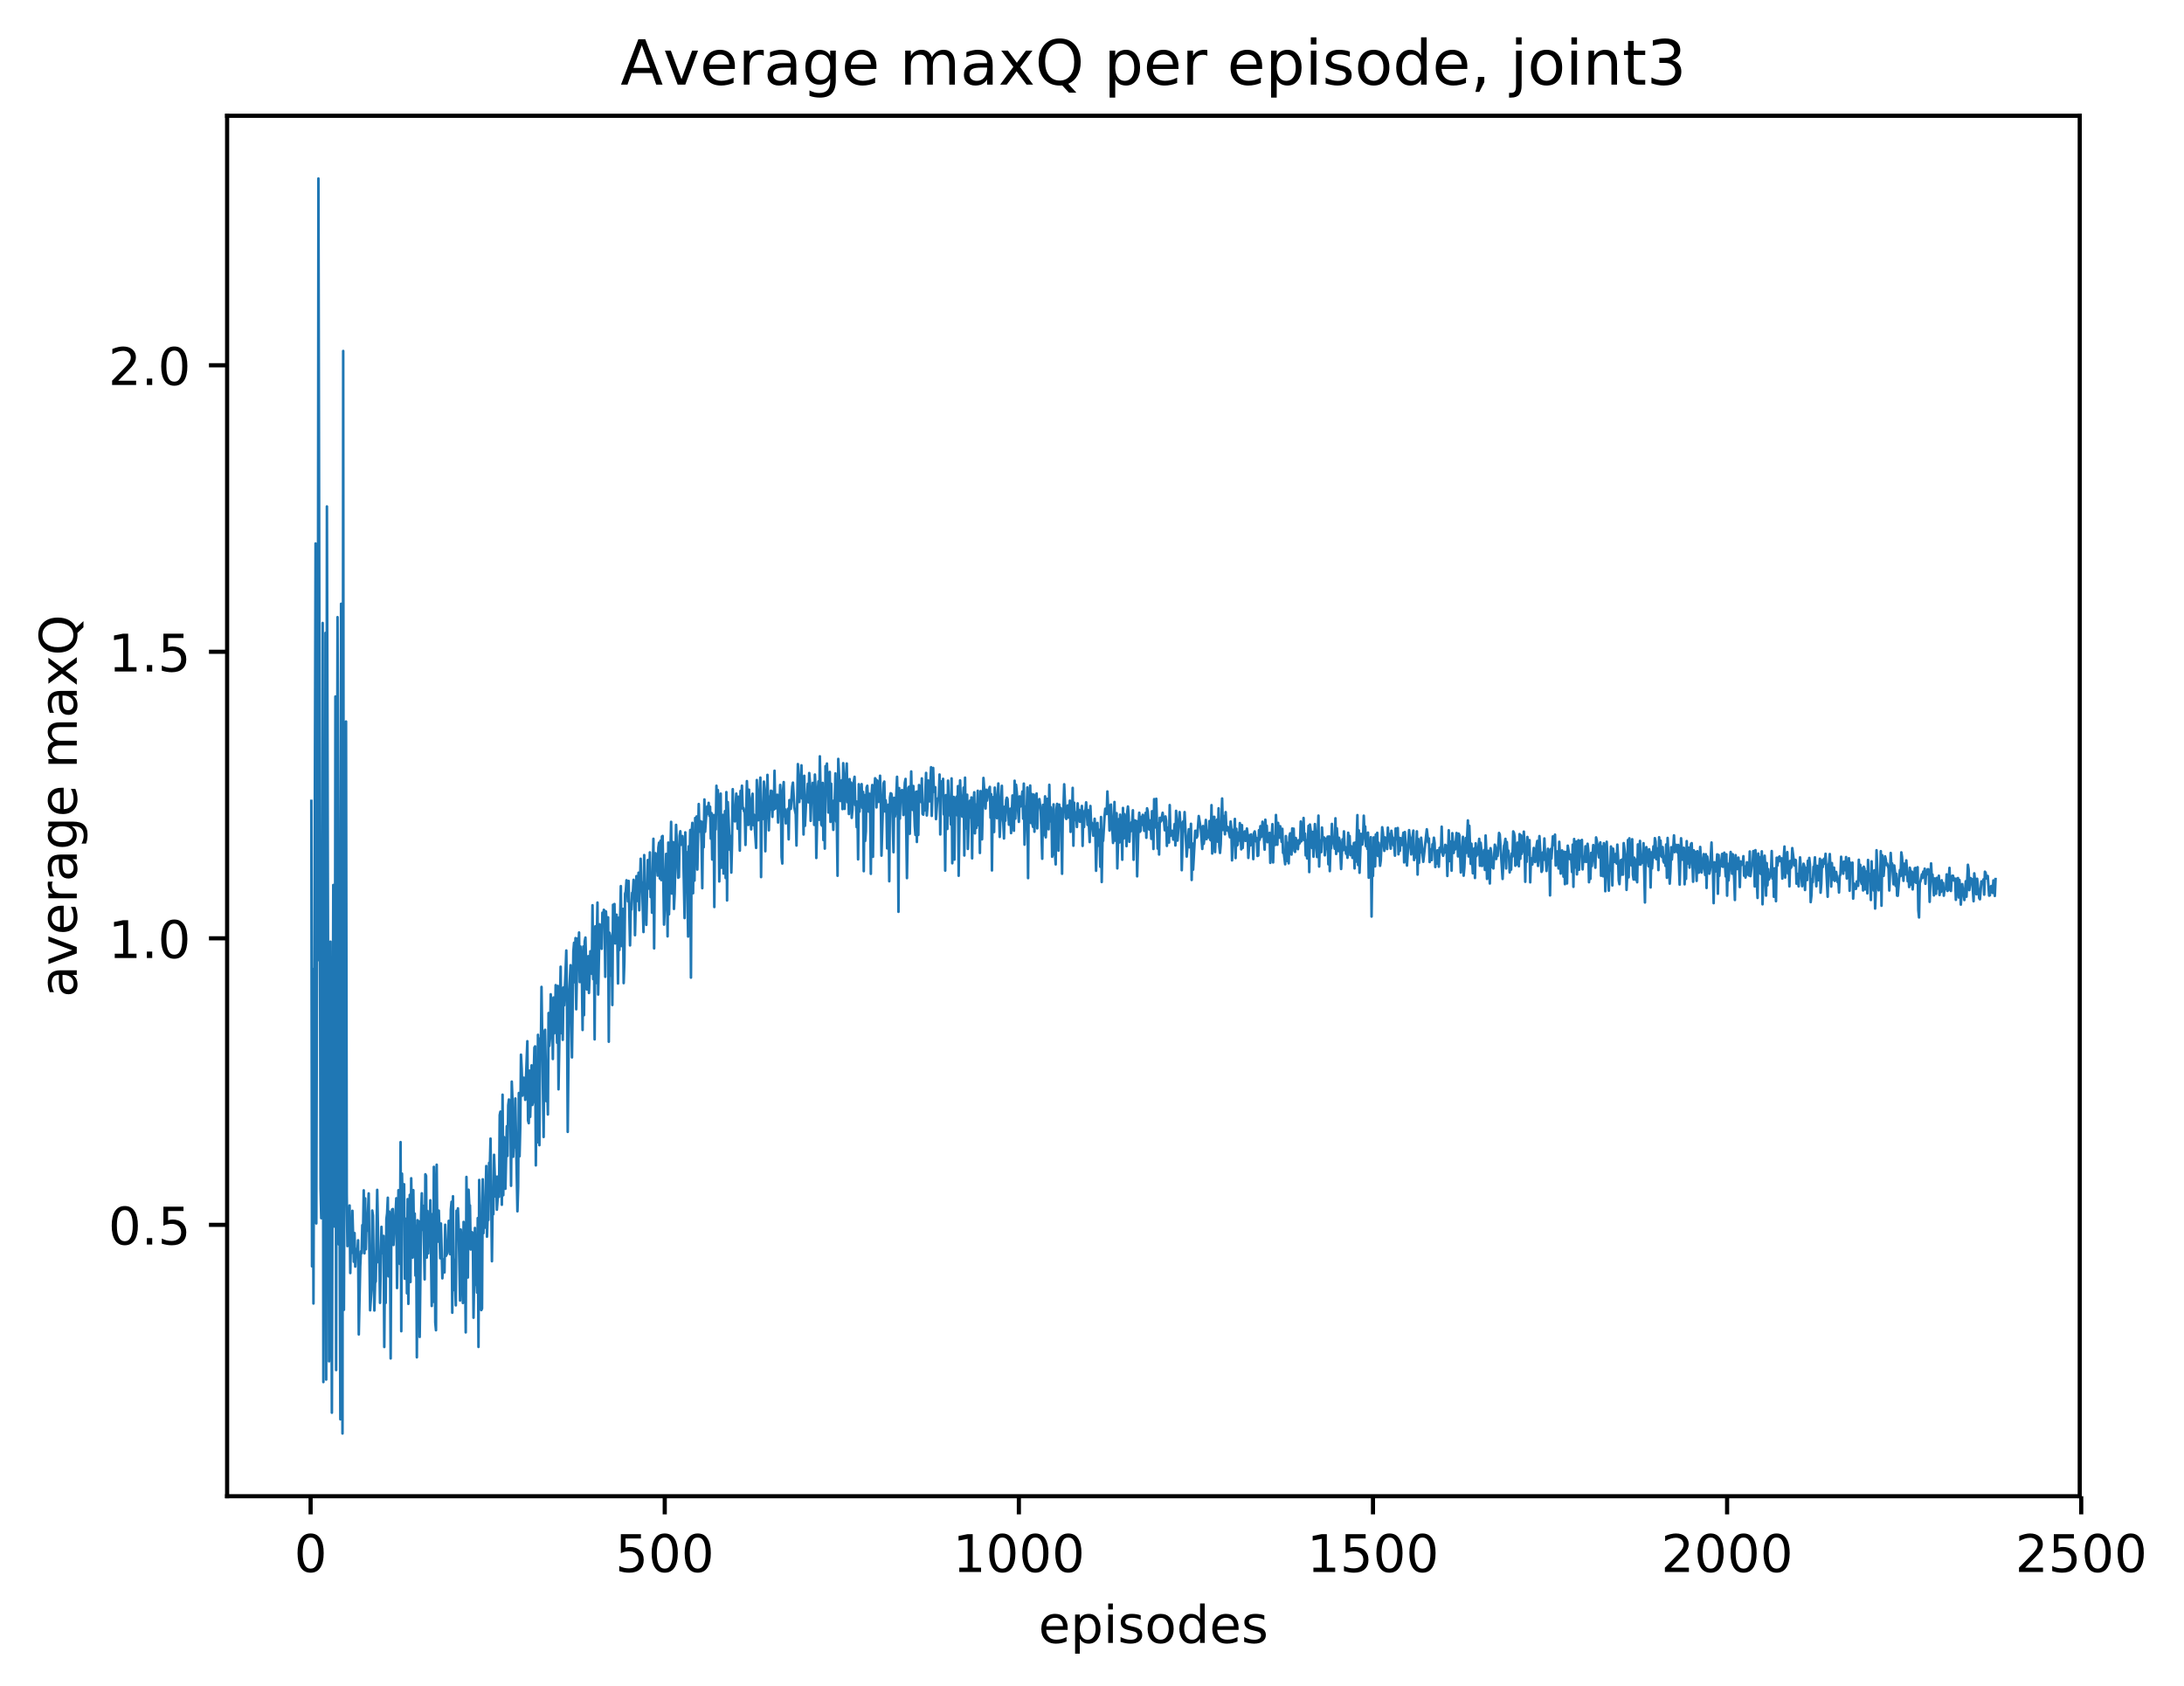 <?xml version="1.0" encoding="utf-8" standalone="no"?>
<!DOCTYPE svg PUBLIC "-//W3C//DTD SVG 1.1//EN"
  "http://www.w3.org/Graphics/SVG/1.1/DTD/svg11.dtd">
<!-- Created with matplotlib (http://matplotlib.org/) -->
<svg height="325pt" version="1.1" viewBox="0 0 421 325" width="421pt" xmlns="http://www.w3.org/2000/svg" xmlns:xlink="http://www.w3.org/1999/xlink">
 <defs>
  <style type="text/css">
*{stroke-linecap:butt;stroke-linejoin:round;}
  </style>
 </defs>
 <g id="figure_1">
  <g id="patch_1">
   <path d="M 0 325.986 
L 421.113 325.986 
L 421.113 0 
L 0 0 
z
" style="fill:#ffffff;"/>
  </g>
  <g id="axes_1">
   <g id="patch_2">
    <path d="M 43.781 288.43 
L 400.901 288.43 
L 400.901 22.318 
L 43.781 22.318 
z
" style="fill:#ffffff;"/>
   </g>
   <g id="matplotlib.axis_1">
    <g id="xtick_1">
     <g id="line2d_1">
      <defs>
       <path d="M 0 0 
L 0 3.5 
" id="ma11d61bb9c" style="stroke:#000000;stroke-width:0.8;"/>
      </defs>
      <g>
       <use style="stroke:#000000;stroke-width:0.8;" x="59.877" xlink:href="#ma11d61bb9c" y="288.43"/>
      </g>
     </g>
     <g id="text_1">
      <!-- 0 -->
      <defs>
       <path d="M 31.781 66.406 
Q 24.172 66.406 20.328 58.906 
Q 16.5 51.422 16.5 36.375 
Q 16.5 21.391 20.328 13.891 
Q 24.172 6.391 31.781 6.391 
Q 39.453 6.391 43.281 13.891 
Q 47.125 21.391 47.125 36.375 
Q 47.125 51.422 43.281 58.906 
Q 39.453 66.406 31.781 66.406 
z
M 31.781 74.219 
Q 44.047 74.219 50.516 64.516 
Q 56.984 54.828 56.984 36.375 
Q 56.984 17.969 50.516 8.266 
Q 44.047 -1.422 31.781 -1.422 
Q 19.531 -1.422 13.062 8.266 
Q 6.594 17.969 6.594 36.375 
Q 6.594 54.828 13.062 64.516 
Q 19.531 74.219 31.781 74.219 
z
" id="DejaVuSans-30"/>
      </defs>
      <g transform="translate(56.696 303.029)scale(0.1 -0.1)">
       <use xlink:href="#DejaVuSans-30"/>
      </g>
     </g>
    </g>
    <g id="xtick_2">
     <g id="line2d_2">
      <g>
       <use style="stroke:#000000;stroke-width:0.8;" x="128.14" xlink:href="#ma11d61bb9c" y="288.43"/>
      </g>
     </g>
     <g id="text_2">
      <!-- 500 -->
      <defs>
       <path d="M 10.797 72.906 
L 49.516 72.906 
L 49.516 64.594 
L 19.828 64.594 
L 19.828 46.734 
Q 21.969 47.469 24.109 47.828 
Q 26.266 48.188 28.422 48.188 
Q 40.625 48.188 47.75 41.5 
Q 54.891 34.812 54.891 23.391 
Q 54.891 11.625 47.562 5.094 
Q 40.234 -1.422 26.906 -1.422 
Q 22.312 -1.422 17.547 -0.641 
Q 12.797 0.141 7.719 1.703 
L 7.719 11.625 
Q 12.109 9.234 16.797 8.062 
Q 21.484 6.891 26.703 6.891 
Q 35.156 6.891 40.078 11.328 
Q 45.016 15.766 45.016 23.391 
Q 45.016 31 40.078 35.438 
Q 35.156 39.891 26.703 39.891 
Q 22.75 39.891 18.812 39.016 
Q 14.891 38.141 10.797 36.281 
z
" id="DejaVuSans-35"/>
      </defs>
      <g transform="translate(118.596 303.029)scale(0.1 -0.1)">
       <use xlink:href="#DejaVuSans-35"/>
       <use x="63.623" xlink:href="#DejaVuSans-30"/>
       <use x="127.246" xlink:href="#DejaVuSans-30"/>
      </g>
     </g>
    </g>
    <g id="xtick_3">
     <g id="line2d_3">
      <g>
       <use style="stroke:#000000;stroke-width:0.8;" x="196.402" xlink:href="#ma11d61bb9c" y="288.43"/>
      </g>
     </g>
     <g id="text_3">
      <!-- 1000 -->
      <defs>
       <path d="M 12.406 8.297 
L 28.516 8.297 
L 28.516 63.922 
L 10.984 60.406 
L 10.984 69.391 
L 28.422 72.906 
L 38.281 72.906 
L 38.281 8.297 
L 54.391 8.297 
L 54.391 0 
L 12.406 0 
z
" id="DejaVuSans-31"/>
      </defs>
      <g transform="translate(183.677 303.029)scale(0.1 -0.1)">
       <use xlink:href="#DejaVuSans-31"/>
       <use x="63.623" xlink:href="#DejaVuSans-30"/>
       <use x="127.246" xlink:href="#DejaVuSans-30"/>
       <use x="190.869" xlink:href="#DejaVuSans-30"/>
      </g>
     </g>
    </g>
    <g id="xtick_4">
     <g id="line2d_4">
      <g>
       <use style="stroke:#000000;stroke-width:0.8;" x="264.664" xlink:href="#ma11d61bb9c" y="288.43"/>
      </g>
     </g>
     <g id="text_4">
      <!-- 1500 -->
      <g transform="translate(251.939 303.029)scale(0.1 -0.1)">
       <use xlink:href="#DejaVuSans-31"/>
       <use x="63.623" xlink:href="#DejaVuSans-35"/>
       <use x="127.246" xlink:href="#DejaVuSans-30"/>
       <use x="190.869" xlink:href="#DejaVuSans-30"/>
      </g>
     </g>
    </g>
    <g id="xtick_5">
     <g id="line2d_5">
      <g>
       <use style="stroke:#000000;stroke-width:0.8;" x="332.926" xlink:href="#ma11d61bb9c" y="288.43"/>
      </g>
     </g>
     <g id="text_5">
      <!-- 2000 -->
      <defs>
       <path d="M 19.188 8.297 
L 53.609 8.297 
L 53.609 0 
L 7.328 0 
L 7.328 8.297 
Q 12.938 14.109 22.625 23.891 
Q 32.328 33.688 34.812 36.531 
Q 39.547 41.844 41.422 45.531 
Q 43.312 49.219 43.312 52.781 
Q 43.312 58.594 39.234 62.25 
Q 35.156 65.922 28.609 65.922 
Q 23.969 65.922 18.812 64.312 
Q 13.672 62.703 7.812 59.422 
L 7.812 69.391 
Q 13.766 71.781 18.938 73 
Q 24.125 74.219 28.422 74.219 
Q 39.75 74.219 46.484 68.547 
Q 53.219 62.891 53.219 53.422 
Q 53.219 48.922 51.531 44.891 
Q 49.859 40.875 45.406 35.406 
Q 44.188 33.984 37.641 27.219 
Q 31.109 20.453 19.188 8.297 
z
" id="DejaVuSans-32"/>
      </defs>
      <g transform="translate(320.201 303.029)scale(0.1 -0.1)">
       <use xlink:href="#DejaVuSans-32"/>
       <use x="63.623" xlink:href="#DejaVuSans-30"/>
       <use x="127.246" xlink:href="#DejaVuSans-30"/>
       <use x="190.869" xlink:href="#DejaVuSans-30"/>
      </g>
     </g>
    </g>
    <g id="xtick_6">
     <g id="line2d_6">
      <g>
       <use style="stroke:#000000;stroke-width:0.8;" x="401.188" xlink:href="#ma11d61bb9c" y="288.43"/>
      </g>
     </g>
     <g id="text_6">
      <!-- 2500 -->
      <g transform="translate(388.463 303.029)scale(0.1 -0.1)">
       <use xlink:href="#DejaVuSans-32"/>
       <use x="63.623" xlink:href="#DejaVuSans-35"/>
       <use x="127.246" xlink:href="#DejaVuSans-30"/>
       <use x="190.869" xlink:href="#DejaVuSans-30"/>
      </g>
     </g>
    </g>
    <g id="text_7">
     <!-- episodes -->
     <defs>
      <path d="M 56.203 29.594 
L 56.203 25.203 
L 14.891 25.203 
Q 15.484 15.922 20.484 11.062 
Q 25.484 6.203 34.422 6.203 
Q 39.594 6.203 44.453 7.469 
Q 49.312 8.734 54.109 11.281 
L 54.109 2.781 
Q 49.266 0.734 44.188 -0.344 
Q 39.109 -1.422 33.891 -1.422 
Q 20.797 -1.422 13.156 6.188 
Q 5.516 13.812 5.516 26.812 
Q 5.516 40.234 12.766 48.109 
Q 20.016 56 32.328 56 
Q 43.359 56 49.781 48.891 
Q 56.203 41.797 56.203 29.594 
z
M 47.219 32.234 
Q 47.125 39.594 43.094 43.984 
Q 39.062 48.391 32.422 48.391 
Q 24.906 48.391 20.391 44.141 
Q 15.875 39.891 15.188 32.172 
z
" id="DejaVuSans-65"/>
      <path d="M 18.109 8.203 
L 18.109 -20.797 
L 9.078 -20.797 
L 9.078 54.688 
L 18.109 54.688 
L 18.109 46.391 
Q 20.953 51.266 25.266 53.625 
Q 29.594 56 35.594 56 
Q 45.562 56 51.781 48.094 
Q 58.016 40.188 58.016 27.297 
Q 58.016 14.406 51.781 6.484 
Q 45.562 -1.422 35.594 -1.422 
Q 29.594 -1.422 25.266 0.953 
Q 20.953 3.328 18.109 8.203 
z
M 48.688 27.297 
Q 48.688 37.203 44.609 42.844 
Q 40.531 48.484 33.406 48.484 
Q 26.266 48.484 22.188 42.844 
Q 18.109 37.203 18.109 27.297 
Q 18.109 17.391 22.188 11.75 
Q 26.266 6.109 33.406 6.109 
Q 40.531 6.109 44.609 11.75 
Q 48.688 17.391 48.688 27.297 
z
" id="DejaVuSans-70"/>
      <path d="M 9.422 54.688 
L 18.406 54.688 
L 18.406 0 
L 9.422 0 
z
M 9.422 75.984 
L 18.406 75.984 
L 18.406 64.594 
L 9.422 64.594 
z
" id="DejaVuSans-69"/>
      <path d="M 44.281 53.078 
L 44.281 44.578 
Q 40.484 46.531 36.375 47.5 
Q 32.281 48.484 27.875 48.484 
Q 21.188 48.484 17.844 46.438 
Q 14.5 44.391 14.5 40.281 
Q 14.5 37.156 16.891 35.375 
Q 19.281 33.594 26.516 31.984 
L 29.594 31.297 
Q 39.156 29.25 43.188 25.516 
Q 47.219 21.781 47.219 15.094 
Q 47.219 7.469 41.188 3.016 
Q 35.156 -1.422 24.609 -1.422 
Q 20.219 -1.422 15.453 -0.562 
Q 10.688 0.297 5.422 2 
L 5.422 11.281 
Q 10.406 8.688 15.234 7.391 
Q 20.062 6.109 24.812 6.109 
Q 31.156 6.109 34.562 8.281 
Q 37.984 10.453 37.984 14.406 
Q 37.984 18.062 35.516 20.016 
Q 33.062 21.969 24.703 23.781 
L 21.578 24.516 
Q 13.234 26.266 9.516 29.906 
Q 5.812 33.547 5.812 39.891 
Q 5.812 47.609 11.281 51.797 
Q 16.75 56 26.812 56 
Q 31.781 56 36.172 55.266 
Q 40.578 54.547 44.281 53.078 
z
" id="DejaVuSans-73"/>
      <path d="M 30.609 48.391 
Q 23.391 48.391 19.188 42.75 
Q 14.984 37.109 14.984 27.297 
Q 14.984 17.484 19.156 11.844 
Q 23.344 6.203 30.609 6.203 
Q 37.797 6.203 41.984 11.859 
Q 46.188 17.531 46.188 27.297 
Q 46.188 37.016 41.984 42.703 
Q 37.797 48.391 30.609 48.391 
z
M 30.609 56 
Q 42.328 56 49.016 48.375 
Q 55.719 40.766 55.719 27.297 
Q 55.719 13.875 49.016 6.219 
Q 42.328 -1.422 30.609 -1.422 
Q 18.844 -1.422 12.172 6.219 
Q 5.516 13.875 5.516 27.297 
Q 5.516 40.766 12.172 48.375 
Q 18.844 56 30.609 56 
z
" id="DejaVuSans-6f"/>
      <path d="M 45.406 46.391 
L 45.406 75.984 
L 54.391 75.984 
L 54.391 0 
L 45.406 0 
L 45.406 8.203 
Q 42.578 3.328 38.25 0.953 
Q 33.938 -1.422 27.875 -1.422 
Q 17.969 -1.422 11.734 6.484 
Q 5.516 14.406 5.516 27.297 
Q 5.516 40.188 11.734 48.094 
Q 17.969 56 27.875 56 
Q 33.938 56 38.25 53.625 
Q 42.578 51.266 45.406 46.391 
z
M 14.797 27.297 
Q 14.797 17.391 18.875 11.75 
Q 22.953 6.109 30.078 6.109 
Q 37.203 6.109 41.297 11.75 
Q 45.406 17.391 45.406 27.297 
Q 45.406 37.203 41.297 42.844 
Q 37.203 48.484 30.078 48.484 
Q 22.953 48.484 18.875 42.844 
Q 14.797 37.203 14.797 27.297 
z
" id="DejaVuSans-64"/>
     </defs>
     <g transform="translate(200.182 316.707)scale(0.1 -0.1)">
      <use xlink:href="#DejaVuSans-65"/>
      <use x="61.523" xlink:href="#DejaVuSans-70"/>
      <use x="125" xlink:href="#DejaVuSans-69"/>
      <use x="152.783" xlink:href="#DejaVuSans-73"/>
      <use x="204.883" xlink:href="#DejaVuSans-6f"/>
      <use x="266.064" xlink:href="#DejaVuSans-64"/>
      <use x="329.541" xlink:href="#DejaVuSans-65"/>
      <use x="391.064" xlink:href="#DejaVuSans-73"/>
     </g>
    </g>
   </g>
   <g id="matplotlib.axis_2">
    <g id="ytick_1">
     <g id="line2d_7">
      <defs>
       <path d="M 0 0 
L -3.5 0 
" id="m4688a37678" style="stroke:#000000;stroke-width:0.8;"/>
      </defs>
      <g>
       <use style="stroke:#000000;stroke-width:0.8;" x="43.781" xlink:href="#m4688a37678" y="236.11"/>
      </g>
     </g>
     <g id="text_8">
      <!-- 0.5 -->
      <defs>
       <path d="M 10.688 12.406 
L 21 12.406 
L 21 0 
L 10.688 0 
z
" id="DejaVuSans-2e"/>
      </defs>
      <g transform="translate(20.878 239.91)scale(0.1 -0.1)">
       <use xlink:href="#DejaVuSans-30"/>
       <use x="63.623" xlink:href="#DejaVuSans-2e"/>
       <use x="95.41" xlink:href="#DejaVuSans-35"/>
      </g>
     </g>
    </g>
    <g id="ytick_2">
     <g id="line2d_8">
      <g>
       <use style="stroke:#000000;stroke-width:0.8;" x="43.781" xlink:href="#m4688a37678" y="180.878"/>
      </g>
     </g>
     <g id="text_9">
      <!-- 1.0 -->
      <g transform="translate(20.878 184.678)scale(0.1 -0.1)">
       <use xlink:href="#DejaVuSans-31"/>
       <use x="63.623" xlink:href="#DejaVuSans-2e"/>
       <use x="95.41" xlink:href="#DejaVuSans-30"/>
      </g>
     </g>
    </g>
    <g id="ytick_3">
     <g id="line2d_9">
      <g>
       <use style="stroke:#000000;stroke-width:0.8;" x="43.781" xlink:href="#m4688a37678" y="125.646"/>
      </g>
     </g>
     <g id="text_10">
      <!-- 1.5 -->
      <g transform="translate(20.878 129.446)scale(0.1 -0.1)">
       <use xlink:href="#DejaVuSans-31"/>
       <use x="63.623" xlink:href="#DejaVuSans-2e"/>
       <use x="95.41" xlink:href="#DejaVuSans-35"/>
      </g>
     </g>
    </g>
    <g id="ytick_4">
     <g id="line2d_10">
      <g>
       <use style="stroke:#000000;stroke-width:0.8;" x="43.781" xlink:href="#m4688a37678" y="70.414"/>
      </g>
     </g>
     <g id="text_11">
      <!-- 2.0 -->
      <g transform="translate(20.878 74.214)scale(0.1 -0.1)">
       <use xlink:href="#DejaVuSans-32"/>
       <use x="63.623" xlink:href="#DejaVuSans-2e"/>
       <use x="95.41" xlink:href="#DejaVuSans-30"/>
      </g>
     </g>
    </g>
    <g id="text_12">
     <!-- average maxQ -->
     <defs>
      <path d="M 34.281 27.484 
Q 23.391 27.484 19.188 25 
Q 14.984 22.516 14.984 16.5 
Q 14.984 11.719 18.141 8.906 
Q 21.297 6.109 26.703 6.109 
Q 34.188 6.109 38.703 11.406 
Q 43.219 16.703 43.219 25.484 
L 43.219 27.484 
z
M 52.203 31.203 
L 52.203 0 
L 43.219 0 
L 43.219 8.297 
Q 40.141 3.328 35.547 0.953 
Q 30.953 -1.422 24.312 -1.422 
Q 15.922 -1.422 10.953 3.297 
Q 6 8.016 6 15.922 
Q 6 25.141 12.172 29.828 
Q 18.359 34.516 30.609 34.516 
L 43.219 34.516 
L 43.219 35.406 
Q 43.219 41.609 39.141 45 
Q 35.062 48.391 27.688 48.391 
Q 23 48.391 18.547 47.266 
Q 14.109 46.141 10.016 43.891 
L 10.016 52.203 
Q 14.938 54.109 19.578 55.047 
Q 24.219 56 28.609 56 
Q 40.484 56 46.344 49.844 
Q 52.203 43.703 52.203 31.203 
z
" id="DejaVuSans-61"/>
      <path d="M 2.984 54.688 
L 12.5 54.688 
L 29.594 8.797 
L 46.688 54.688 
L 56.203 54.688 
L 35.688 0 
L 23.484 0 
z
" id="DejaVuSans-76"/>
      <path d="M 41.109 46.297 
Q 39.594 47.172 37.812 47.578 
Q 36.031 48 33.891 48 
Q 26.266 48 22.188 43.047 
Q 18.109 38.094 18.109 28.812 
L 18.109 0 
L 9.078 0 
L 9.078 54.688 
L 18.109 54.688 
L 18.109 46.188 
Q 20.953 51.172 25.484 53.578 
Q 30.031 56 36.531 56 
Q 37.453 56 38.578 55.875 
Q 39.703 55.766 41.062 55.516 
z
" id="DejaVuSans-72"/>
      <path d="M 45.406 27.984 
Q 45.406 37.75 41.375 43.109 
Q 37.359 48.484 30.078 48.484 
Q 22.859 48.484 18.828 43.109 
Q 14.797 37.75 14.797 27.984 
Q 14.797 18.266 18.828 12.891 
Q 22.859 7.516 30.078 7.516 
Q 37.359 7.516 41.375 12.891 
Q 45.406 18.266 45.406 27.984 
z
M 54.391 6.781 
Q 54.391 -7.172 48.188 -13.984 
Q 42 -20.797 29.203 -20.797 
Q 24.469 -20.797 20.266 -20.094 
Q 16.062 -19.391 12.109 -17.922 
L 12.109 -9.188 
Q 16.062 -11.328 19.922 -12.344 
Q 23.781 -13.375 27.781 -13.375 
Q 36.625 -13.375 41.016 -8.766 
Q 45.406 -4.156 45.406 5.172 
L 45.406 9.625 
Q 42.625 4.781 38.281 2.391 
Q 33.938 0 27.875 0 
Q 17.828 0 11.672 7.656 
Q 5.516 15.328 5.516 27.984 
Q 5.516 40.672 11.672 48.328 
Q 17.828 56 27.875 56 
Q 33.938 56 38.281 53.609 
Q 42.625 51.219 45.406 46.391 
L 45.406 54.688 
L 54.391 54.688 
z
" id="DejaVuSans-67"/>
      <path id="DejaVuSans-20"/>
      <path d="M 52 44.188 
Q 55.375 50.25 60.062 53.125 
Q 64.75 56 71.094 56 
Q 79.641 56 84.281 50.016 
Q 88.922 44.047 88.922 33.016 
L 88.922 0 
L 79.891 0 
L 79.891 32.719 
Q 79.891 40.578 77.094 44.375 
Q 74.312 48.188 68.609 48.188 
Q 61.625 48.188 57.562 43.547 
Q 53.516 38.922 53.516 30.906 
L 53.516 0 
L 44.484 0 
L 44.484 32.719 
Q 44.484 40.625 41.703 44.406 
Q 38.922 48.188 33.109 48.188 
Q 26.219 48.188 22.156 43.531 
Q 18.109 38.875 18.109 30.906 
L 18.109 0 
L 9.078 0 
L 9.078 54.688 
L 18.109 54.688 
L 18.109 46.188 
Q 21.188 51.219 25.484 53.609 
Q 29.781 56 35.688 56 
Q 41.656 56 45.828 52.969 
Q 50 49.953 52 44.188 
z
" id="DejaVuSans-6d"/>
      <path d="M 54.891 54.688 
L 35.109 28.078 
L 55.906 0 
L 45.312 0 
L 29.391 21.484 
L 13.484 0 
L 2.875 0 
L 24.125 28.609 
L 4.688 54.688 
L 15.281 54.688 
L 29.781 35.203 
L 44.281 54.688 
z
" id="DejaVuSans-78"/>
      <path d="M 39.406 66.219 
Q 28.656 66.219 22.328 58.203 
Q 16.016 50.203 16.016 36.375 
Q 16.016 22.609 22.328 14.594 
Q 28.656 6.594 39.406 6.594 
Q 50.141 6.594 56.422 14.594 
Q 62.703 22.609 62.703 36.375 
Q 62.703 50.203 56.422 58.203 
Q 50.141 66.219 39.406 66.219 
z
M 53.219 1.312 
L 66.219 -12.891 
L 54.297 -12.891 
L 43.5 -1.219 
Q 41.891 -1.312 41.031 -1.359 
Q 40.188 -1.422 39.406 -1.422 
Q 24.031 -1.422 14.812 8.859 
Q 5.609 19.141 5.609 36.375 
Q 5.609 53.656 14.812 63.938 
Q 24.031 74.219 39.406 74.219 
Q 54.734 74.219 63.906 63.938 
Q 73.094 53.656 73.094 36.375 
Q 73.094 23.688 67.984 14.641 
Q 62.891 5.609 53.219 1.312 
z
" id="DejaVuSans-51"/>
     </defs>
     <g transform="translate(14.798 192.263)rotate(-90)scale(0.1 -0.1)">
      <use xlink:href="#DejaVuSans-61"/>
      <use x="61.279" xlink:href="#DejaVuSans-76"/>
      <use x="120.459" xlink:href="#DejaVuSans-65"/>
      <use x="181.982" xlink:href="#DejaVuSans-72"/>
      <use x="223.096" xlink:href="#DejaVuSans-61"/>
      <use x="284.375" xlink:href="#DejaVuSans-67"/>
      <use x="347.852" xlink:href="#DejaVuSans-65"/>
      <use x="409.375" xlink:href="#DejaVuSans-20"/>
      <use x="441.162" xlink:href="#DejaVuSans-6d"/>
      <use x="538.574" xlink:href="#DejaVuSans-61"/>
      <use x="599.854" xlink:href="#DejaVuSans-78"/>
      <use x="659.033" xlink:href="#DejaVuSans-51"/>
     </g>
    </g>
   </g>
   <g id="line2d_11">
    <path clip-path="url(#pce6faed4c0)" d="M 60.014 154.392 
L 60.151 244.119 
L 60.287 186.811 
L 60.424 251.277 
L 60.833 104.768 
L 60.97 235.84 
L 61.106 184.229 
L 61.243 185.136 
L 61.379 34.414 
L 61.789 229.074 
L 61.925 234.829 
L 62.062 232.982 
L 62.198 120.094 
L 62.335 266.423 
L 62.471 223.92 
L 62.608 244.537 
L 62.744 122.008 
L 62.881 265.942 
L 63.018 97.632 
L 63.427 262.424 
L 63.564 255.321 
L 63.7 181.522 
L 63.973 272.327 
L 64.246 170.597 
L 64.383 184.91 
L 64.519 236.462 
L 64.656 134.268 
L 64.792 264.107 
L 65.065 118.971 
L 65.202 157.787 
L 65.338 239.909 
L 65.475 235.489 
L 65.611 273.599 
L 65.748 116.391 
L 66.021 276.334 
L 66.158 67.66 
L 66.294 252.495 
L 66.704 139.09 
L 66.84 230.248 
L 66.977 240.217 
L 67.113 235.996 
L 67.25 237.962 
L 67.386 232.382 
L 67.523 245.406 
L 67.659 237.853 
L 67.796 241.514 
L 67.932 233.407 
L 68.205 243.23 
L 68.342 237.699 
L 68.478 244.162 
L 68.615 240.779 
L 68.752 241.613 
L 68.888 241.486 
L 69.025 239.091 
L 69.161 257.238 
L 69.434 244.172 
L 69.571 241.215 
L 69.707 241.597 
L 69.844 236.167 
L 69.98 237.857 
L 70.117 229.466 
L 70.253 241.605 
L 70.39 231.014 
L 70.526 240.826 
L 70.663 235.393 
L 70.799 237.263 
L 71.072 230.053 
L 71.345 252.585 
L 71.619 248.44 
L 71.755 233.358 
L 71.892 234.305 
L 72.165 252.627 
L 72.301 247.297 
L 72.438 247.023 
L 72.711 229.37 
L 72.984 243.363 
L 73.12 241.735 
L 73.257 251.153 
L 73.53 236.498 
L 73.666 241.562 
L 73.939 238.251 
L 74.076 259.661 
L 74.212 241.582 
L 74.349 251.158 
L 74.486 234.977 
L 74.622 233.905 
L 74.759 230.887 
L 74.895 246.042 
L 75.032 233.546 
L 75.168 237.625 
L 75.305 261.868 
L 75.441 235.427 
L 75.578 233.162 
L 75.714 233.064 
L 75.851 239.99 
L 75.987 237.018 
L 76.124 236.694 
L 76.397 230.995 
L 76.533 248.297 
L 76.806 229.44 
L 77.08 243.646 
L 77.216 220.163 
L 77.353 256.62 
L 77.489 226.245 
L 77.626 232.446 
L 77.899 228.285 
L 78.035 246.505 
L 78.308 234.925 
L 78.445 249.309 
L 78.581 231.159 
L 78.718 251.345 
L 78.991 230.331 
L 79.127 247.129 
L 79.264 227.137 
L 79.537 242.419 
L 79.673 229.43 
L 79.81 238.751 
L 79.947 233.949 
L 80.083 245.892 
L 80.22 236.292 
L 80.356 261.651 
L 80.493 235.224 
L 80.629 247.263 
L 80.766 235.446 
L 80.902 257.722 
L 81.175 234.215 
L 81.312 230.035 
L 81.448 237.08 
L 81.585 232.45 
L 81.858 246.628 
L 81.994 226.368 
L 82.131 226.668 
L 82.267 242.423 
L 82.404 233.442 
L 82.54 241.615 
L 82.677 235.495 
L 82.814 240.132 
L 82.95 231.378 
L 83.223 251.756 
L 83.36 234.049 
L 83.496 250.967 
L 83.633 224.935 
L 83.769 230.003 
L 83.906 254.918 
L 84.042 256.43 
L 84.179 224.526 
L 84.315 239.388 
L 84.588 233.366 
L 84.861 242.553 
L 84.998 235.855 
L 85.271 246.426 
L 85.407 242.919 
L 85.544 242.746 
L 85.681 245.283 
L 85.817 236.092 
L 85.954 242.109 
L 86.227 241.573 
L 86.363 239.786 
L 86.5 235.344 
L 86.773 241.781 
L 86.909 233.165 
L 87.046 231.664 
L 87.182 253.053 
L 87.319 230.606 
L 87.455 248.682 
L 87.592 242.84 
L 87.865 251.635 
L 88.001 233.39 
L 88.138 238.168 
L 88.274 232.935 
L 88.411 236.635 
L 88.684 250.709 
L 88.821 237.013 
L 88.957 239.324 
L 89.23 251.177 
L 89.367 235.549 
L 89.503 249.831 
L 89.64 243.233 
L 89.776 256.845 
L 89.913 226.879 
L 90.186 246.266 
L 90.322 229.346 
L 90.459 232.274 
L 90.595 232.373 
L 90.732 240.869 
L 91.005 237.536 
L 91.141 237.79 
L 91.278 254.016 
L 91.551 236.713 
L 91.688 247.667 
L 91.824 245.738 
L 91.961 249.178 
L 92.097 234.813 
L 92.234 259.646 
L 92.37 227.464 
L 92.507 232.17 
L 92.643 251.945 
L 92.78 252.548 
L 92.916 252.24 
L 93.053 227.335 
L 93.189 237.724 
L 93.326 231.21 
L 93.462 236.655 
L 93.735 224.781 
L 93.872 238.398 
L 94.009 234.36 
L 94.145 235.171 
L 94.282 224.172 
L 94.418 225.426 
L 94.555 219.487 
L 94.828 243.129 
L 94.964 231.938 
L 95.101 234.057 
L 95.237 222.61 
L 95.51 230.648 
L 95.647 226.824 
L 95.783 233.194 
L 95.92 231.18 
L 96.056 226.764 
L 96.193 230.718 
L 96.329 214.956 
L 96.466 214.291 
L 96.739 232.243 
L 96.876 211.026 
L 97.012 230.402 
L 97.149 219.203 
L 97.422 229.161 
L 97.695 217.096 
L 97.831 222.831 
L 97.968 213.064 
L 98.104 211.955 
L 98.241 212.404 
L 98.377 212.126 
L 98.514 228.582 
L 98.65 208.506 
L 98.787 212.035 
L 98.923 222.989 
L 99.06 218.963 
L 99.196 221.182 
L 99.333 211.756 
L 99.743 233.504 
L 99.879 228.796 
L 100.016 210.702 
L 100.152 222.897 
L 100.289 217.22 
L 100.425 203.314 
L 100.562 206.009 
L 100.698 211.208 
L 100.971 207.753 
L 101.108 208.418 
L 101.244 212.021 
L 101.654 200.719 
L 101.79 215.993 
L 101.927 216.517 
L 102.063 206.39 
L 102.2 215.3 
L 102.473 205.367 
L 102.61 213.002 
L 102.746 212.432 
L 103.019 201.94 
L 103.156 201.709 
L 103.292 224.651 
L 103.429 207.709 
L 103.565 220.207 
L 103.702 199.482 
L 103.838 205.25 
L 103.975 220.76 
L 104.111 200.188 
L 104.248 203.412 
L 104.384 190.248 
L 104.794 219.177 
L 104.93 198.977 
L 105.067 198.517 
L 105.34 212.298 
L 105.477 208.19 
L 105.613 214.836 
L 105.75 195.285 
L 105.886 201.636 
L 106.023 200.185 
L 106.159 191.669 
L 106.296 194.157 
L 106.432 192.752 
L 106.569 204.142 
L 106.705 192.291 
L 106.842 199.204 
L 106.978 197.831 
L 107.115 189.909 
L 107.388 201.017 
L 107.524 190.061 
L 107.661 209.986 
L 108.07 186.355 
L 108.207 199.167 
L 108.344 193.224 
L 108.48 200.447 
L 108.617 190.353 
L 108.753 193.796 
L 109.026 187.109 
L 109.163 183.23 
L 109.299 193.659 
L 109.436 218.195 
L 109.709 191.769 
L 109.982 186.064 
L 110.255 203.836 
L 110.528 183.386 
L 110.664 181.735 
L 110.801 189.35 
L 110.938 180.838 
L 111.074 194.56 
L 111.347 180.902 
L 111.484 183.987 
L 111.62 179.761 
L 111.757 189.319 
L 111.893 182.455 
L 112.166 188.031 
L 112.303 198.552 
L 112.439 182.461 
L 112.576 195.694 
L 112.712 181.497 
L 112.849 180.738 
L 113.122 190.744 
L 113.395 184.331 
L 113.531 191.417 
L 113.805 183.377 
L 114.078 187.711 
L 114.214 174.502 
L 114.351 188.753 
L 114.487 179.548 
L 114.624 200.358 
L 114.76 178.562 
L 114.897 189.514 
L 115.17 173.988 
L 115.306 191.718 
L 115.579 178.179 
L 115.716 182.046 
L 115.852 178.439 
L 115.989 182.902 
L 116.125 175.94 
L 116.262 177.299 
L 116.398 175.381 
L 116.535 175.563 
L 116.672 188.3 
L 116.808 175.705 
L 116.945 178.142 
L 117.081 178.292 
L 117.218 176.842 
L 117.354 200.817 
L 117.491 179.789 
L 117.627 180.368 
L 117.764 188.086 
L 117.9 180.567 
L 118.037 193.736 
L 118.173 174.413 
L 118.31 177.219 
L 118.446 174.268 
L 118.583 181.867 
L 118.856 176.322 
L 118.992 180.526 
L 119.129 189.584 
L 119.265 176.906 
L 119.402 183.125 
L 119.675 170.816 
L 119.812 182.369 
L 119.948 180.321 
L 120.085 175.199 
L 120.221 189.516 
L 120.358 185.342 
L 120.494 172.282 
L 120.631 171.837 
L 120.767 169.689 
L 120.904 171.07 
L 121.04 173.755 
L 121.177 169.818 
L 121.45 182.244 
L 121.586 175.446 
L 121.723 175.334 
L 121.859 172.103 
L 121.996 172.022 
L 122.132 169.599 
L 122.269 170.307 
L 122.406 180.276 
L 122.679 168.893 
L 122.952 173.686 
L 123.088 168.236 
L 123.225 175.479 
L 123.498 165.542 
L 123.634 171.273 
L 123.771 170.095 
L 124.044 179.669 
L 124.18 164.834 
L 124.317 173.807 
L 124.453 173.32 
L 124.59 178.283 
L 124.863 165.795 
L 124.999 167.324 
L 125.136 171.306 
L 125.273 164.315 
L 125.409 172.931 
L 125.546 168.428 
L 125.682 175.945 
L 125.955 161.692 
L 126.092 182.82 
L 126.228 166.136 
L 126.365 164.475 
L 126.501 165.159 
L 126.774 168.787 
L 126.911 163.394 
L 127.047 162.444 
L 127.184 169.337 
L 127.32 162.059 
L 127.457 169.652 
L 127.593 161.257 
L 127.73 161.148 
L 128.003 178.237 
L 128.14 175.055 
L 128.413 164.604 
L 128.549 168.676 
L 128.686 180.504 
L 128.822 162.424 
L 128.959 176.251 
L 129.368 158.429 
L 129.505 172.257 
L 129.641 162.663 
L 129.778 162.318 
L 129.914 175.212 
L 130.051 172.273 
L 130.324 159.009 
L 130.734 169.195 
L 130.87 169.097 
L 131.007 161.16 
L 131.143 160.239 
L 131.28 162.857 
L 131.416 162.784 
L 131.553 161.176 
L 131.689 163.085 
L 131.962 176.973 
L 132.099 160.454 
L 132.235 166.697 
L 132.372 164.269 
L 132.645 180.54 
L 132.781 163.128 
L 132.918 166.4 
L 133.054 160.003 
L 133.191 188.453 
L 133.327 160.394 
L 133.464 158.623 
L 133.601 172.192 
L 133.737 160.456 
L 133.874 169.755 
L 134.01 157.683 
L 134.147 160.864 
L 134.283 157.389 
L 134.42 167.624 
L 134.693 154.989 
L 134.829 160.323 
L 135.102 158.318 
L 135.239 162.635 
L 135.375 171.216 
L 135.512 158.44 
L 135.648 163.323 
L 135.785 154.115 
L 135.921 160.337 
L 136.194 156.419 
L 136.331 155.451 
L 136.468 156.864 
L 136.604 154.766 
L 136.741 157.273 
L 136.877 155.512 
L 137.014 161.664 
L 137.15 156.737 
L 137.287 165.689 
L 137.423 158.173 
L 137.56 157.098 
L 137.696 174.848 
L 137.833 157.318 
L 137.969 159.896 
L 138.106 151.474 
L 138.242 156.93 
L 138.379 152.305 
L 138.515 156.478 
L 138.652 169.918 
L 138.925 152.989 
L 139.061 167.268 
L 139.335 157.09 
L 139.471 168.4 
L 139.744 156.358 
L 139.881 169.257 
L 140.017 152.695 
L 140.154 173.576 
L 140.29 154.608 
L 140.7 163.832 
L 140.836 161.166 
L 140.973 168.207 
L 141.109 162.715 
L 141.246 152.128 
L 141.382 157.837 
L 141.519 155.878 
L 141.655 158.343 
L 141.928 152.984 
L 142.202 159.759 
L 142.338 153.579 
L 142.611 163.978 
L 142.748 152.47 
L 142.884 154.206 
L 143.021 151.462 
L 143.157 155.87 
L 143.294 155.738 
L 143.43 156.438 
L 143.567 156.541 
L 143.703 162.881 
L 143.976 150.577 
L 144.249 159.03 
L 144.386 152.23 
L 144.522 158.727 
L 144.659 156.145 
L 144.796 159.876 
L 144.932 153.807 
L 145.069 153 
L 145.205 159.052 
L 145.342 157.055 
L 145.751 163.451 
L 145.888 150.367 
L 146.161 158.129 
L 146.57 149.9 
L 146.707 169.076 
L 146.843 155.454 
L 146.98 157.931 
L 147.253 150.669 
L 147.389 152.202 
L 147.526 164.096 
L 147.663 156.557 
L 147.799 157.713 
L 147.936 149.372 
L 148.209 160.064 
L 148.345 153.565 
L 148.482 156.039 
L 148.618 152.419 
L 148.891 157.468 
L 149.028 152.541 
L 149.164 156.057 
L 149.301 148.577 
L 149.437 155.875 
L 149.574 153.33 
L 149.847 153.197 
L 149.983 158.553 
L 150.12 154.505 
L 150.256 155.454 
L 150.393 151.315 
L 150.53 154.897 
L 150.666 165.216 
L 150.803 166.464 
L 150.939 152.316 
L 151.076 150.76 
L 151.212 157.356 
L 151.349 156.017 
L 151.485 158.724 
L 151.758 157.307 
L 151.895 155.914 
L 152.031 161.798 
L 152.168 154.24 
L 152.441 155.937 
L 152.714 151.632 
L 152.85 150.868 
L 153.123 155.665 
L 153.397 156.988 
L 153.533 162.992 
L 153.806 147.291 
L 153.943 149.318 
L 154.079 154.615 
L 154.216 152.269 
L 154.352 153.758 
L 154.489 147.538 
L 154.625 153.937 
L 154.762 152.352 
L 154.898 160.868 
L 155.035 149.55 
L 155.171 159.197 
L 155.444 153.378 
L 155.581 153.383 
L 155.717 151.093 
L 155.854 154.673 
L 155.99 149.017 
L 156.127 150.875 
L 156.264 158.24 
L 156.4 153.987 
L 156.537 153.615 
L 156.673 150.908 
L 156.81 151.425 
L 156.946 159.014 
L 157.083 149.315 
L 157.219 152.066 
L 157.356 165.395 
L 157.629 152.638 
L 157.765 150.628 
L 157.902 158.029 
L 158.038 145.798 
L 158.311 158.899 
L 158.448 159.164 
L 158.584 150.924 
L 158.721 161.935 
L 158.857 153.938 
L 158.994 163.588 
L 159.131 147.676 
L 159.267 150.39 
L 159.404 147.189 
L 159.677 156.633 
L 159.95 148.803 
L 160.086 158.443 
L 160.223 151.078 
L 160.359 158.298 
L 160.496 156.434 
L 160.632 159.974 
L 160.769 154.301 
L 160.905 154.708 
L 161.042 149.088 
L 161.178 158.279 
L 161.315 158.604 
L 161.451 168.819 
L 161.588 146.294 
L 161.998 154.405 
L 162.271 150.409 
L 162.407 155.97 
L 162.544 147.12 
L 162.817 155.926 
L 162.953 149.634 
L 163.09 149.349 
L 163.226 147.184 
L 163.363 154.643 
L 163.499 152.422 
L 163.636 156.918 
L 163.772 150.185 
L 163.909 152.762 
L 164.045 150.85 
L 164.182 157.662 
L 164.318 156.053 
L 164.455 151.63 
L 164.728 149.744 
L 164.865 155.2 
L 165.001 154.459 
L 165.138 159.455 
L 165.274 154.53 
L 165.411 165.656 
L 165.547 151.176 
L 165.684 156.459 
L 165.82 153.12 
L 165.957 154.44 
L 166.093 151.157 
L 166.23 155.735 
L 166.366 152.658 
L 166.503 167.936 
L 166.639 153.256 
L 166.776 162.105 
L 166.912 160.259 
L 167.049 151.821 
L 167.185 151.472 
L 167.459 156.469 
L 167.595 153.018 
L 167.732 156.622 
L 167.868 168.446 
L 168.005 153.153 
L 168.141 151.328 
L 168.278 165.166 
L 168.414 151.509 
L 168.551 152.541 
L 168.687 150.022 
L 168.824 150.246 
L 168.96 155.644 
L 169.097 150.464 
L 169.233 151.711 
L 169.37 154.589 
L 169.506 153.551 
L 169.643 149.535 
L 169.779 153.729 
L 169.916 164.942 
L 170.326 150.971 
L 170.462 150.666 
L 170.599 156.43 
L 170.735 154.271 
L 170.872 155.851 
L 171.008 163.544 
L 171.145 155.669 
L 171.281 155.111 
L 171.418 169.88 
L 171.554 153.766 
L 171.691 152.916 
L 171.827 153.006 
L 171.964 154 
L 172.237 164.284 
L 172.373 153.807 
L 172.51 157.422 
L 172.646 156.465 
L 172.919 149.746 
L 173.056 154.864 
L 173.193 175.771 
L 173.329 151.921 
L 173.466 157.813 
L 173.602 152.486 
L 173.739 154.562 
L 173.875 152.294 
L 174.012 153.876 
L 174.148 157.109 
L 174.421 150.89 
L 174.558 150.153 
L 174.831 169.273 
L 175.104 151.885 
L 175.24 151.659 
L 175.377 160.727 
L 175.65 148.717 
L 175.786 155.351 
L 175.923 156.125 
L 176.06 151.51 
L 176.333 159.213 
L 176.469 160.956 
L 176.606 152.624 
L 176.742 162.306 
L 176.879 152.557 
L 177.015 160.95 
L 177.152 151.34 
L 177.288 152.806 
L 177.425 152.637 
L 177.561 154.63 
L 177.698 150.05 
L 177.834 156.899 
L 177.971 157.045 
L 178.107 155.376 
L 178.244 156.22 
L 178.517 148.996 
L 178.654 157.197 
L 178.79 155.389 
L 178.927 150.463 
L 179.063 154.436 
L 179.2 154.476 
L 179.473 147.899 
L 179.609 157.281 
L 179.882 148.039 
L 180.019 152.641 
L 180.155 152.623 
L 180.292 151.753 
L 180.428 157.899 
L 180.701 153.95 
L 180.838 154.108 
L 180.974 153.642 
L 181.111 149.304 
L 181.247 160.858 
L 181.384 151.743 
L 181.521 150.623 
L 181.657 151.596 
L 181.794 150.134 
L 181.93 156.997 
L 182.067 154.912 
L 182.203 167.83 
L 182.34 153.28 
L 182.476 153.766 
L 182.613 159.8 
L 182.749 150.483 
L 183.022 157.179 
L 183.159 154.014 
L 183.295 158.948 
L 183.432 150.057 
L 183.568 166.412 
L 183.705 155.426 
L 183.841 153.621 
L 183.978 165.71 
L 184.114 154.007 
L 184.251 154.146 
L 184.388 153.579 
L 184.524 157.168 
L 184.661 151.538 
L 184.797 168.821 
L 185.07 150.437 
L 185.207 154.262 
L 185.343 153.389 
L 185.48 157.417 
L 185.753 151.819 
L 185.889 164.915 
L 186.026 149.912 
L 186.162 159.729 
L 186.435 153.199 
L 186.572 163.647 
L 186.845 154.747 
L 186.981 154.339 
L 187.118 157.631 
L 187.255 153.725 
L 187.391 165.461 
L 187.528 154.312 
L 187.664 155.097 
L 187.801 152.729 
L 187.937 160.642 
L 188.074 155.086 
L 188.21 159.606 
L 188.483 152.44 
L 188.62 159.091 
L 188.756 155.094 
L 188.893 164.426 
L 189.029 152.501 
L 189.166 155.508 
L 189.302 161.796 
L 189.575 149.963 
L 189.848 153.931 
L 189.985 155.853 
L 190.122 152.235 
L 190.258 154.332 
L 190.531 152.458 
L 190.804 151.69 
L 190.941 157.628 
L 191.077 153.095 
L 191.214 167.797 
L 191.35 154.495 
L 191.487 153.658 
L 191.623 160.389 
L 191.76 151.825 
L 192.169 157.719 
L 192.442 151.029 
L 192.715 161.336 
L 192.989 153.977 
L 193.125 151.484 
L 193.262 157.468 
L 193.398 158.58 
L 193.535 161.633 
L 193.671 155.499 
L 193.808 158.209 
L 193.944 154.239 
L 194.081 153.774 
L 194.217 154.014 
L 194.49 158.979 
L 194.763 155.894 
L 194.9 160.601 
L 195.173 153.344 
L 195.446 160.148 
L 195.583 150.502 
L 195.719 157.812 
L 195.856 151.274 
L 195.992 152.604 
L 196.402 158.435 
L 196.538 153.522 
L 196.675 155.488 
L 196.811 155.268 
L 197.084 152.578 
L 197.221 157.811 
L 197.357 151.059 
L 197.494 162.819 
L 197.767 155.446 
L 197.903 156.583 
L 198.04 151.796 
L 198.176 169.275 
L 198.313 153.824 
L 198.45 155.427 
L 198.586 151.429 
L 198.723 158.636 
L 198.859 153.05 
L 198.996 158.75 
L 199.132 159.393 
L 199.269 153.157 
L 199.405 160.33 
L 199.542 153.369 
L 199.678 155.729 
L 199.815 152.961 
L 199.951 159.685 
L 200.088 154.653 
L 200.361 154.045 
L 200.634 156.441 
L 200.907 165.542 
L 201.043 155.152 
L 201.18 161.01 
L 201.453 153.513 
L 201.59 161.414 
L 201.863 153.99 
L 202.136 159.866 
L 202.272 151.289 
L 202.409 158.339 
L 202.545 155.595 
L 202.682 156.869 
L 202.818 165.155 
L 202.955 164.529 
L 203.091 155.059 
L 203.228 164.649 
L 203.364 164.491 
L 203.501 166.634 
L 203.637 156.011 
L 203.774 154.964 
L 203.91 157.215 
L 204.047 163.983 
L 204.184 155.098 
L 204.32 160.004 
L 204.457 155.745 
L 204.593 159.007 
L 204.73 168.436 
L 204.866 156.757 
L 205.003 155.602 
L 205.139 151.192 
L 205.412 157.587 
L 205.549 157.87 
L 205.822 155.253 
L 205.958 157.598 
L 206.095 157.476 
L 206.231 154.344 
L 206.368 160.363 
L 206.504 154.895 
L 206.641 158.154 
L 206.777 151.877 
L 206.914 163.027 
L 207.051 154.729 
L 207.187 158.088 
L 207.324 156.581 
L 207.46 157.025 
L 207.597 159.418 
L 207.733 154.862 
L 207.87 157.111 
L 208.006 156.132 
L 208.143 158.407 
L 208.279 158.384 
L 208.552 155.358 
L 208.689 163.063 
L 208.825 156.58 
L 208.962 159.429 
L 209.098 156.253 
L 209.235 156.239 
L 209.371 154.668 
L 209.644 159.015 
L 209.781 156.197 
L 210.054 162.33 
L 210.191 155.373 
L 210.327 158.835 
L 210.464 158.6 
L 210.737 161.096 
L 210.873 160.418 
L 211.01 157.832 
L 211.146 160.365 
L 211.283 167.862 
L 211.556 158.638 
L 211.692 163.025 
L 211.829 159.953 
L 211.965 160.907 
L 212.102 167.09 
L 212.238 157.494 
L 212.375 170.034 
L 212.512 162.266 
L 212.648 162.077 
L 212.921 157.372 
L 213.058 155.897 
L 213.194 156.217 
L 213.331 156.927 
L 213.467 152.573 
L 213.604 155.935 
L 213.74 155.238 
L 213.877 160.107 
L 214.013 159.527 
L 214.15 155.09 
L 214.559 162.497 
L 214.696 160.651 
L 214.832 154.599 
L 214.969 162.059 
L 215.105 161.504 
L 215.242 156.758 
L 215.379 167.398 
L 215.652 157.91 
L 215.788 162.403 
L 215.925 157.04 
L 216.061 159.687 
L 216.198 159.474 
L 216.334 165.733 
L 216.471 155.746 
L 216.607 161.649 
L 216.744 156.935 
L 217.017 158.675 
L 217.153 163.116 
L 217.29 156.64 
L 217.426 155.475 
L 217.563 157.205 
L 217.699 162.27 
L 217.836 159.441 
L 217.972 160.243 
L 218.109 158.516 
L 218.246 158.424 
L 218.382 156.2 
L 218.519 165.737 
L 218.655 158.127 
L 219.065 158.285 
L 219.201 168.934 
L 219.474 158.985 
L 219.611 156.676 
L 219.747 160.338 
L 219.884 160.101 
L 220.02 157.47 
L 220.157 159.017 
L 220.293 157.075 
L 220.43 157.692 
L 220.566 160.164 
L 220.839 156.692 
L 220.976 161.495 
L 221.113 155.816 
L 221.249 156.41 
L 221.522 159.908 
L 221.659 158.139 
L 221.795 158.647 
L 221.932 161.704 
L 222.068 156.379 
L 222.205 157.253 
L 222.341 163.656 
L 222.478 154.047 
L 222.614 159.53 
L 222.887 153.981 
L 223.16 163.58 
L 223.297 158.71 
L 223.433 164.726 
L 223.57 157.652 
L 223.706 158.419 
L 223.843 158.25 
L 224.116 156.681 
L 224.253 158.029 
L 224.389 158.246 
L 224.526 160.051 
L 224.662 157.387 
L 224.799 158.256 
L 224.935 163.067 
L 225.208 159.518 
L 225.345 162.421 
L 225.481 155.194 
L 225.618 161.131 
L 225.891 160.143 
L 226.027 160.485 
L 226.164 161.856 
L 226.437 158.842 
L 226.573 162.98 
L 226.71 156.31 
L 226.983 162.049 
L 227.393 156.545 
L 227.529 158.786 
L 227.666 158.602 
L 227.802 167.752 
L 228.075 158.35 
L 228.212 160.202 
L 228.348 156.549 
L 228.758 165.123 
L 229.167 159.855 
L 229.304 163.341 
L 229.441 162.432 
L 229.577 158.804 
L 229.714 169.635 
L 229.85 162.6 
L 229.987 167.65 
L 230.396 160.16 
L 230.533 160.147 
L 230.669 161.474 
L 230.806 161.163 
L 231.079 157.304 
L 231.488 159.929 
L 231.761 163.651 
L 231.898 159.24 
L 232.034 162.682 
L 232.171 161.68 
L 232.444 158.058 
L 232.581 161.768 
L 232.717 160.152 
L 232.854 161.417 
L 232.99 161.046 
L 233.127 158.277 
L 233.263 161.817 
L 233.4 161.996 
L 233.536 155.212 
L 233.673 164.534 
L 233.946 157.474 
L 234.082 157.461 
L 234.219 164.253 
L 234.492 158.305 
L 234.628 157.978 
L 234.765 162.263 
L 234.901 155.818 
L 235.038 163.173 
L 235.175 164.417 
L 235.311 162.758 
L 235.584 153.928 
L 235.721 159.995 
L 235.857 159.387 
L 235.994 157.312 
L 236.13 160.834 
L 236.267 156.557 
L 236.403 159.964 
L 236.54 160.091 
L 236.676 159.407 
L 237.086 161.408 
L 237.222 158.369 
L 237.359 159.787 
L 237.495 165.857 
L 237.768 159.951 
L 237.905 161.368 
L 238.042 157.866 
L 238.178 165.416 
L 238.315 159.761 
L 238.451 163.006 
L 238.588 162.851 
L 238.724 160.487 
L 238.861 162.043 
L 238.997 158.665 
L 239.134 159.914 
L 239.27 163.727 
L 239.407 159.06 
L 239.543 163.468 
L 239.68 160.872 
L 239.816 160.687 
L 239.953 160.27 
L 240.089 162.108 
L 240.362 159.712 
L 240.499 160.877 
L 240.635 165.377 
L 240.909 160.995 
L 241.045 162.958 
L 241.182 160.839 
L 241.318 162.796 
L 241.455 161.441 
L 241.591 165.615 
L 241.728 160.596 
L 241.864 160.27 
L 242.137 162.21 
L 242.274 161.577 
L 242.41 165.001 
L 242.547 164.927 
L 242.683 160.039 
L 242.82 161.878 
L 242.956 159.261 
L 243.093 161.374 
L 243.229 161.121 
L 243.366 158.406 
L 243.503 159.569 
L 243.776 163.787 
L 243.912 158.015 
L 244.049 159.881 
L 244.185 159.19 
L 244.322 162.356 
L 244.458 161.822 
L 244.731 160.544 
L 244.868 166.335 
L 245.277 158.872 
L 245.414 166.249 
L 245.55 161.402 
L 245.687 161.171 
L 245.823 162.883 
L 245.96 157.104 
L 246.233 162.842 
L 246.37 158.626 
L 246.643 161.485 
L 246.779 159.269 
L 247.052 162.289 
L 247.189 159.767 
L 247.325 164.409 
L 247.462 164.251 
L 247.735 166.607 
L 247.871 161.168 
L 248.144 165.978 
L 248.281 162.487 
L 248.417 166.424 
L 248.554 161.345 
L 248.69 160.645 
L 248.827 161.422 
L 248.963 164.74 
L 249.1 159.702 
L 249.237 160.308 
L 249.373 159.746 
L 249.51 164.05 
L 249.646 164.228 
L 249.783 161.531 
L 250.192 163.7 
L 250.329 161.961 
L 250.465 162.643 
L 250.602 162.381 
L 250.738 158.363 
L 250.875 162.163 
L 251.011 161.092 
L 251.148 161.839 
L 251.284 157.679 
L 251.421 161.96 
L 251.557 160.696 
L 251.694 164.897 
L 251.83 161.985 
L 251.967 165.477 
L 252.24 159.199 
L 252.377 168.111 
L 252.513 158.946 
L 252.786 161.16 
L 252.923 163.464 
L 253.059 160.363 
L 253.196 165.148 
L 253.469 158.851 
L 253.878 165.208 
L 254.151 157.225 
L 254.288 167.043 
L 254.424 162.063 
L 254.561 161.997 
L 254.697 164.265 
L 254.834 159.527 
L 254.971 161.982 
L 255.107 161.99 
L 255.244 161.442 
L 255.38 164.882 
L 255.653 161.66 
L 255.79 163.636 
L 255.926 161.28 
L 256.063 166.606 
L 256.199 161.241 
L 256.336 167.927 
L 256.472 163.417 
L 256.609 163.524 
L 256.745 158.826 
L 256.882 162.156 
L 257.155 162.717 
L 257.291 163.612 
L 257.428 157.745 
L 257.564 164.619 
L 257.701 159.679 
L 257.974 164.069 
L 258.111 161.493 
L 258.247 162.079 
L 258.52 167.516 
L 258.793 161.789 
L 258.93 163.897 
L 259.066 160.26 
L 259.203 163.537 
L 259.339 163.272 
L 259.476 164.584 
L 259.612 163.693 
L 259.749 165.356 
L 259.885 160.529 
L 260.022 162.814 
L 260.158 161.156 
L 260.295 164.84 
L 260.432 163.093 
L 260.568 163.335 
L 260.705 165.376 
L 260.841 165.063 
L 260.978 162.498 
L 261.114 167.4 
L 261.251 162.414 
L 261.387 166.105 
L 261.66 157.132 
L 261.797 166.753 
L 261.933 160.069 
L 262.07 168.241 
L 262.343 160.738 
L 262.479 161.327 
L 262.616 162.808 
L 262.752 161.62 
L 262.889 157.243 
L 263.025 160.529 
L 263.162 159.322 
L 263.299 163.1 
L 263.435 161.621 
L 263.572 163.64 
L 263.708 160.502 
L 263.845 169.202 
L 264.118 163.751 
L 264.254 161.384 
L 264.391 176.683 
L 264.527 165.941 
L 264.664 168.855 
L 264.8 161.428 
L 265.073 167.009 
L 265.21 160.864 
L 265.346 162.105 
L 265.483 160.536 
L 265.619 165.017 
L 265.756 162.45 
L 265.892 163.818 
L 266.029 166.898 
L 266.166 165.879 
L 266.439 159.473 
L 266.575 160.515 
L 266.848 164.027 
L 266.985 161.424 
L 267.121 162.825 
L 267.258 162.054 
L 267.394 163.669 
L 267.531 159.544 
L 267.667 161.791 
L 267.804 160.767 
L 268.077 163.6 
L 268.213 160.152 
L 268.35 161.302 
L 268.486 161.46 
L 268.623 162.977 
L 268.759 163.101 
L 268.896 164.948 
L 269.033 159.705 
L 269.169 161.82 
L 269.306 161.463 
L 269.442 159.614 
L 269.579 164.686 
L 269.715 161.49 
L 269.852 164.023 
L 269.988 161.578 
L 270.261 162.892 
L 270.534 160.521 
L 270.671 166.247 
L 270.807 160.395 
L 271.217 166.853 
L 271.626 160.026 
L 272.036 164.709 
L 272.173 161.686 
L 272.309 161.198 
L 272.446 160.118 
L 272.582 165.795 
L 272.719 164.999 
L 272.855 165.285 
L 272.992 164.013 
L 273.128 160.263 
L 273.265 168.594 
L 273.401 161.739 
L 273.538 166.334 
L 273.674 164.32 
L 273.811 164.318 
L 273.947 161.485 
L 274.357 166.129 
L 275.04 159.86 
L 275.313 162.386 
L 275.449 161.634 
L 275.586 166.179 
L 275.722 163.704 
L 275.859 165.799 
L 275.995 165.793 
L 276.132 162.753 
L 276.268 163.192 
L 276.405 161.484 
L 276.541 162.53 
L 276.678 167.137 
L 276.814 164.801 
L 276.951 166.474 
L 277.087 163.915 
L 277.361 167.082 
L 277.497 163.445 
L 277.634 163.375 
L 277.77 164.188 
L 277.907 159.361 
L 278.043 164.422 
L 278.18 164.971 
L 278.316 164.306 
L 278.453 164.364 
L 278.589 162.863 
L 278.726 162.982 
L 278.862 163.313 
L 278.999 168.858 
L 279.272 160.052 
L 279.408 165.994 
L 279.681 162.212 
L 279.818 167.843 
L 279.954 160.612 
L 280.228 164.424 
L 280.364 162.353 
L 280.501 163.738 
L 280.774 160.576 
L 280.91 161.14 
L 281.047 165.093 
L 281.183 160.696 
L 281.32 161.013 
L 281.593 168.189 
L 281.866 163.802 
L 282.002 161.31 
L 282.139 168.807 
L 282.275 167.225 
L 282.548 161.538 
L 282.685 164.4 
L 282.958 158.153 
L 283.095 165.095 
L 283.231 159.184 
L 283.504 166.537 
L 283.641 162.645 
L 283.914 168.348 
L 284.05 167.456 
L 284.187 163.528 
L 284.323 169.25 
L 284.46 162.567 
L 284.596 165.033 
L 284.733 164.592 
L 284.869 164.708 
L 285.142 161.703 
L 285.279 166.887 
L 285.415 162.451 
L 285.552 163.783 
L 285.688 166.938 
L 286.098 163.86 
L 286.235 167.696 
L 286.371 161.055 
L 286.508 163.828 
L 286.644 169.427 
L 286.781 168.057 
L 286.917 164.01 
L 287.19 170.315 
L 287.327 163.505 
L 287.463 164.52 
L 287.6 167.176 
L 287.736 165.849 
L 287.873 167.416 
L 288.146 162.831 
L 288.282 163.315 
L 288.419 165.595 
L 288.555 164.412 
L 288.692 164.996 
L 288.965 160.568 
L 289.102 160.875 
L 289.648 169.429 
L 289.921 163.022 
L 290.057 162.684 
L 290.194 161.707 
L 290.33 167.411 
L 290.467 162.315 
L 290.603 164.664 
L 290.74 163.955 
L 290.876 164.922 
L 291.013 168.176 
L 291.149 166.486 
L 291.286 167.641 
L 291.422 164.497 
L 291.559 165.112 
L 291.696 160.272 
L 291.832 160.522 
L 291.969 161.247 
L 292.105 166.89 
L 292.242 165.047 
L 292.378 166.633 
L 292.515 162.438 
L 292.788 166.992 
L 292.924 160.784 
L 293.061 165.554 
L 293.197 161.02 
L 293.334 164.608 
L 293.47 161.506 
L 293.607 164.17 
L 293.743 160.315 
L 293.88 162.618 
L 294.016 169.979 
L 294.153 163.002 
L 294.29 166.132 
L 294.426 161.342 
L 294.699 164.778 
L 294.836 161.95 
L 294.972 170.089 
L 295.109 165.439 
L 295.245 165.847 
L 295.382 166.649 
L 295.655 163.458 
L 295.928 166.18 
L 296.201 162.996 
L 296.337 162.109 
L 296.474 166.924 
L 296.747 161.174 
L 297.157 168.071 
L 297.293 167.769 
L 297.43 164.303 
L 297.566 165.761 
L 297.703 161.633 
L 297.839 165.002 
L 297.976 165.278 
L 298.112 167.897 
L 298.385 163.615 
L 298.658 165.088 
L 298.795 172.607 
L 298.931 163.675 
L 299.068 165.494 
L 299.341 161.225 
L 299.614 162.91 
L 299.75 160.896 
L 299.887 166.848 
L 300.16 164.127 
L 300.297 165.289 
L 300.433 167.413 
L 300.57 162.272 
L 300.843 168.405 
L 301.116 163.938 
L 301.389 168.992 
L 301.525 164.194 
L 301.662 170.445 
L 301.935 164.215 
L 302.071 170.3 
L 302.208 163.021 
L 302.617 165.613 
L 302.754 164.775 
L 302.891 165.841 
L 303.027 168.1 
L 303.164 162.816 
L 303.3 170.951 
L 303.437 161.738 
L 303.573 167.251 
L 303.846 162.226 
L 303.983 168.556 
L 304.256 161.968 
L 304.392 167.67 
L 304.665 162.075 
L 304.802 163.36 
L 304.938 161.912 
L 305.075 167.593 
L 305.211 165.137 
L 305.348 166.143 
L 305.484 165.924 
L 305.621 163.146 
L 305.758 166.16 
L 306.031 162.65 
L 306.167 164.022 
L 306.304 170.068 
L 306.44 167.935 
L 306.577 169.418 
L 306.713 164.41 
L 306.85 166.951 
L 307.123 162.902 
L 307.532 167.267 
L 307.669 161.431 
L 307.805 162.02 
L 308.078 164.327 
L 308.215 165.283 
L 308.351 162.831 
L 308.488 162.381 
L 308.625 168.816 
L 308.761 163.151 
L 308.898 168.378 
L 309.034 168.921 
L 309.171 162.54 
L 309.307 163.356 
L 309.444 171.802 
L 309.717 162.267 
L 310.126 171.697 
L 310.263 166.907 
L 310.399 167.8 
L 310.536 163.174 
L 310.672 164.074 
L 310.809 170.686 
L 310.945 163.596 
L 311.219 166.167 
L 311.355 165.624 
L 311.492 164.609 
L 311.628 166.456 
L 311.765 162.82 
L 311.901 165.071 
L 312.038 169.689 
L 312.174 170.444 
L 312.447 165.798 
L 312.584 168.612 
L 312.72 165.673 
L 312.857 168.606 
L 312.993 162.532 
L 313.266 164.759 
L 313.403 164.789 
L 313.539 171.544 
L 313.676 168.583 
L 313.812 161.931 
L 313.949 169.122 
L 314.086 161.602 
L 314.222 165.77 
L 314.359 165.3 
L 314.495 166.857 
L 314.632 161.784 
L 314.768 168.637 
L 314.905 169.547 
L 315.041 165.334 
L 315.178 166.007 
L 315.314 169.609 
L 315.451 165.699 
L 315.587 170.072 
L 315.724 162.779 
L 315.86 163.551 
L 315.997 166.639 
L 316.133 162.104 
L 316.27 166.657 
L 316.406 164.786 
L 316.543 166.309 
L 316.679 165.249 
L 316.816 162.545 
L 317.089 173.967 
L 317.226 163.78 
L 317.362 163.302 
L 317.772 166.993 
L 317.908 163.706 
L 318.045 164.616 
L 318.181 171.078 
L 318.318 164.309 
L 318.454 167.41 
L 318.727 163.158 
L 318.864 165.283 
L 319 161.568 
L 319.137 162.27 
L 319.273 165.619 
L 319.546 163.536 
L 319.683 167.73 
L 319.82 161.398 
L 319.956 163.38 
L 320.093 162.047 
L 320.229 165.02 
L 320.366 165.212 
L 320.502 163.289 
L 320.639 165.985 
L 320.775 166.285 
L 320.912 165.033 
L 321.048 166.929 
L 321.185 162.791 
L 321.321 169.209 
L 321.458 161.531 
L 321.867 170.339 
L 322.004 168.023 
L 322.14 163.317 
L 322.277 165.699 
L 322.413 163.721 
L 322.55 163.415 
L 322.687 161.033 
L 322.823 164.274 
L 322.96 163.979 
L 323.096 162.855 
L 323.369 164.351 
L 323.506 162.88 
L 323.779 170.53 
L 324.052 161.594 
L 324.325 165.734 
L 324.598 163.426 
L 324.734 170.469 
L 324.871 165.959 
L 325.007 169.42 
L 325.144 162.14 
L 325.28 166.481 
L 325.417 166.028 
L 325.554 163.397 
L 325.69 167.253 
L 325.963 162.683 
L 326.1 162.534 
L 326.373 169.969 
L 326.509 163.917 
L 326.646 165.368 
L 326.782 164.207 
L 327.055 169.811 
L 327.192 164.085 
L 327.465 168.236 
L 327.601 167.75 
L 327.738 163.265 
L 328.011 168.201 
L 328.284 166.207 
L 328.421 164.646 
L 328.694 168.666 
L 328.83 164.675 
L 328.967 171.174 
L 329.103 165.114 
L 329.376 167.489 
L 329.513 168.421 
L 329.649 167.66 
L 329.922 162.41 
L 330.059 166.743 
L 330.195 167.419 
L 330.332 174.104 
L 330.468 166.216 
L 330.605 168.039 
L 330.741 167.936 
L 330.878 166.952 
L 331.015 164.7 
L 331.151 172.289 
L 331.288 164.816 
L 331.424 168.833 
L 331.561 166.242 
L 331.697 166.983 
L 331.97 164.606 
L 332.107 167.094 
L 332.38 164.37 
L 332.653 168.948 
L 332.789 164.686 
L 332.926 172.658 
L 333.062 166.513 
L 333.199 169.737 
L 333.608 164.232 
L 333.745 165.178 
L 333.882 168.423 
L 334.018 164.676 
L 334.291 169.417 
L 334.428 173.491 
L 334.564 164.843 
L 334.837 167.534 
L 335.11 165.32 
L 335.247 167.207 
L 335.383 171.006 
L 335.52 166.062 
L 335.656 166.773 
L 335.793 166.18 
L 335.929 166.553 
L 336.066 165.049 
L 336.202 168.82 
L 336.339 167.016 
L 336.475 169.167 
L 336.612 168.259 
L 336.749 166.218 
L 337.022 168.633 
L 337.158 168.779 
L 337.295 164.143 
L 337.431 168.893 
L 337.704 166.602 
L 337.841 166.763 
L 337.977 164.067 
L 338.114 164.054 
L 338.25 170.882 
L 338.387 163.884 
L 338.796 173.095 
L 338.933 164.535 
L 339.069 167.733 
L 339.206 165.23 
L 339.342 168.377 
L 339.479 168.51 
L 339.616 164.114 
L 339.752 174.325 
L 340.025 166.318 
L 340.162 164.951 
L 340.298 167.245 
L 340.435 172.644 
L 340.571 166.375 
L 340.708 170.665 
L 340.844 167.542 
L 340.981 169.553 
L 341.39 168.336 
L 341.527 164.058 
L 341.663 169.346 
L 341.8 167.37 
L 341.936 172.875 
L 342.209 167.354 
L 342.346 173.719 
L 342.483 165.344 
L 342.619 166.869 
L 342.892 165.261 
L 343.029 165.1 
L 343.165 165.974 
L 343.302 166.074 
L 343.438 165.467 
L 343.575 169.369 
L 343.984 163.187 
L 344.121 169.169 
L 344.257 165.355 
L 344.394 166.691 
L 344.53 164.262 
L 344.667 168.387 
L 344.803 166.799 
L 344.94 170.866 
L 345.077 165.971 
L 345.213 167.311 
L 345.35 167.031 
L 345.486 163.488 
L 345.896 166.843 
L 346.032 165.746 
L 346.169 165.806 
L 346.305 170.349 
L 346.442 168.451 
L 346.715 170.868 
L 346.988 165.273 
L 347.397 170.829 
L 347.67 166.496 
L 347.807 166.968 
L 347.944 171.567 
L 348.08 167.538 
L 348.217 167.299 
L 348.353 169.66 
L 348.49 165.924 
L 348.626 168.097 
L 348.763 165.382 
L 348.899 166.693 
L 349.036 173.904 
L 349.172 172.707 
L 349.309 169.473 
L 349.445 170.047 
L 349.582 167.096 
L 349.718 167.138 
L 349.855 165.263 
L 350.128 170.849 
L 350.264 166.904 
L 350.401 169.532 
L 350.537 169.696 
L 350.811 165.539 
L 350.947 172.088 
L 351.084 170.358 
L 351.22 165.831 
L 351.357 167.149 
L 351.493 165.776 
L 351.63 165.534 
L 351.766 166.489 
L 351.903 164.586 
L 352.312 172.868 
L 352.449 166.814 
L 352.585 166.297 
L 352.722 164.635 
L 352.995 170.903 
L 353.131 166.377 
L 353.268 169.623 
L 353.541 167.252 
L 353.678 169.814 
L 353.814 169.436 
L 353.951 168.078 
L 354.224 170.052 
L 354.36 169.54 
L 354.497 172.048 
L 354.633 168.843 
L 354.77 168.631 
L 354.906 165.154 
L 355.043 167.395 
L 355.179 166.363 
L 355.316 168.429 
L 355.452 166.091 
L 355.725 167.755 
L 355.862 165.214 
L 355.998 169.349 
L 356.135 168.56 
L 356.271 168.684 
L 356.408 165.442 
L 356.545 171.708 
L 356.681 166.303 
L 356.818 167.902 
L 357.091 166.289 
L 357.227 173.229 
L 357.364 170.307 
L 357.5 171.369 
L 357.637 170.746 
L 357.773 171.34 
L 357.91 169.927 
L 358.183 170.768 
L 358.319 165.739 
L 358.456 169.581 
L 358.592 166.714 
L 358.729 169.905 
L 358.865 170.396 
L 359.002 167.352 
L 359.138 171.661 
L 359.275 167.074 
L 359.412 167.513 
L 359.548 171.459 
L 359.821 167.985 
L 359.958 172.216 
L 360.094 165.776 
L 360.231 169.595 
L 360.367 168.466 
L 360.504 169.732 
L 360.64 173.495 
L 360.777 166.046 
L 360.913 170.854 
L 361.05 168.347 
L 361.186 171.668 
L 361.323 167.772 
L 361.459 175.14 
L 361.596 171.706 
L 361.732 163.898 
L 362.006 170.45 
L 362.142 171.636 
L 362.415 169.892 
L 362.552 164.081 
L 362.688 174.6 
L 362.825 164.857 
L 362.961 168.579 
L 363.098 168.845 
L 363.371 165.065 
L 363.507 165.604 
L 363.644 166.743 
L 363.78 166.46 
L 364.053 167.414 
L 364.19 171.665 
L 364.463 164.426 
L 364.599 167.058 
L 364.736 166.435 
L 365.009 170.466 
L 365.146 166.837 
L 365.282 168.063 
L 365.419 170.784 
L 365.555 168.441 
L 365.692 172.645 
L 365.828 172.678 
L 366.101 169.212 
L 366.238 167.719 
L 366.374 168.871 
L 366.511 164.313 
L 366.647 165.185 
L 366.92 169.798 
L 367.057 166.493 
L 367.193 168.402 
L 367.33 168.566 
L 367.466 165.86 
L 367.74 169.885 
L 367.876 168.351 
L 368.013 170.996 
L 368.149 167.263 
L 368.286 167.955 
L 368.422 170.556 
L 368.559 168.043 
L 368.695 171.453 
L 368.832 169.441 
L 368.968 170.015 
L 369.105 167.374 
L 369.241 167.312 
L 369.378 170.191 
L 369.514 167.642 
L 369.651 167.178 
L 369.787 175.467 
L 369.924 176.86 
L 370.06 170.211 
L 370.197 169.879 
L 370.47 168.541 
L 370.607 169.248 
L 370.743 168.013 
L 370.88 168.986 
L 371.016 167.455 
L 371.153 170.37 
L 371.289 168.105 
L 371.426 168.561 
L 371.562 167.588 
L 371.699 167.56 
L 371.835 168.846 
L 371.972 173.85 
L 372.245 166.435 
L 372.381 169.078 
L 372.518 168.591 
L 372.791 172.607 
L 372.927 169.338 
L 373.2 172.295 
L 373.337 169.234 
L 373.474 171.303 
L 373.747 168.813 
L 373.883 172.535 
L 374.02 170.556 
L 374.156 171.934 
L 374.293 169.692 
L 374.429 171.569 
L 374.566 170.205 
L 374.702 172.664 
L 374.839 171.27 
L 374.975 171.388 
L 375.112 171.178 
L 375.248 168.555 
L 375.385 171.75 
L 375.521 171.643 
L 375.794 167.301 
L 375.931 171.359 
L 376.067 171.752 
L 376.204 169.124 
L 376.341 168.816 
L 376.477 168.815 
L 376.614 169.739 
L 376.75 169.356 
L 376.887 169.391 
L 377.023 173.463 
L 377.16 169.421 
L 377.433 169.26 
L 377.569 173 
L 377.706 169.637 
L 377.842 171.135 
L 377.979 174.381 
L 378.252 170.429 
L 378.388 171.769 
L 378.525 171.99 
L 378.661 173.503 
L 378.935 169.874 
L 379.071 172.859 
L 379.344 166.702 
L 379.481 167.614 
L 379.617 171.589 
L 379.89 169.27 
L 380.027 169.721 
L 380.163 169.486 
L 380.436 173.728 
L 380.573 168.358 
L 380.846 171.127 
L 380.982 172.392 
L 381.119 169.395 
L 381.528 173.152 
L 381.665 173.353 
L 381.938 169.911 
L 382.075 170.126 
L 382.211 170.083 
L 382.348 169.514 
L 382.484 172.461 
L 382.621 168.038 
L 382.757 168.235 
L 382.894 169.333 
L 383.03 169.331 
L 383.167 168.858 
L 383.44 172.655 
L 383.576 172.588 
L 383.713 170.949 
L 383.849 170.793 
L 383.986 171.97 
L 384.122 172.13 
L 384.259 169.72 
L 384.532 172.711 
L 384.669 169.464 
L 384.669 169.464 
" style="fill:none;stroke:#1f77b4;stroke-linecap:square;stroke-width:0.5;"/>
   </g>
   <g id="patch_3">
    <path d="M 43.781 288.43 
L 43.781 22.318 
" style="fill:none;stroke:#000000;stroke-linecap:square;stroke-linejoin:miter;stroke-width:0.8;"/>
   </g>
   <g id="patch_4">
    <path d="M 400.901 288.43 
L 400.901 22.318 
" style="fill:none;stroke:#000000;stroke-linecap:square;stroke-linejoin:miter;stroke-width:0.8;"/>
   </g>
   <g id="patch_5">
    <path d="M 43.781 288.43 
L 400.901 288.43 
" style="fill:none;stroke:#000000;stroke-linecap:square;stroke-linejoin:miter;stroke-width:0.8;"/>
   </g>
   <g id="patch_6">
    <path d="M 43.781 22.318 
L 400.901 22.318 
" style="fill:none;stroke:#000000;stroke-linecap:square;stroke-linejoin:miter;stroke-width:0.8;"/>
   </g>
   <g id="text_13">
    <!-- Average maxQ per episode, joint3 -->
    <defs>
     <path d="M 34.188 63.188 
L 20.797 26.906 
L 47.609 26.906 
z
M 28.609 72.906 
L 39.797 72.906 
L 67.578 0 
L 57.328 0 
L 50.688 18.703 
L 17.828 18.703 
L 11.188 0 
L 0.781 0 
z
" id="DejaVuSans-41"/>
     <path d="M 11.719 12.406 
L 22.016 12.406 
L 22.016 4 
L 14.016 -11.625 
L 7.719 -11.625 
L 11.719 4 
z
" id="DejaVuSans-2c"/>
     <path d="M 9.422 54.688 
L 18.406 54.688 
L 18.406 -0.984 
Q 18.406 -11.422 14.422 -16.109 
Q 10.453 -20.797 1.609 -20.797 
L -1.812 -20.797 
L -1.812 -13.188 
L 0.594 -13.188 
Q 5.719 -13.188 7.562 -10.812 
Q 9.422 -8.453 9.422 -0.984 
z
M 9.422 75.984 
L 18.406 75.984 
L 18.406 64.594 
L 9.422 64.594 
z
" id="DejaVuSans-6a"/>
     <path d="M 54.891 33.016 
L 54.891 0 
L 45.906 0 
L 45.906 32.719 
Q 45.906 40.484 42.875 44.328 
Q 39.844 48.188 33.797 48.188 
Q 26.516 48.188 22.312 43.547 
Q 18.109 38.922 18.109 30.906 
L 18.109 0 
L 9.078 0 
L 9.078 54.688 
L 18.109 54.688 
L 18.109 46.188 
Q 21.344 51.125 25.703 53.562 
Q 30.078 56 35.797 56 
Q 45.219 56 50.047 50.172 
Q 54.891 44.344 54.891 33.016 
z
" id="DejaVuSans-6e"/>
     <path d="M 18.312 70.219 
L 18.312 54.688 
L 36.812 54.688 
L 36.812 47.703 
L 18.312 47.703 
L 18.312 18.016 
Q 18.312 11.328 20.141 9.422 
Q 21.969 7.516 27.594 7.516 
L 36.812 7.516 
L 36.812 0 
L 27.594 0 
Q 17.188 0 13.234 3.875 
Q 9.281 7.766 9.281 18.016 
L 9.281 47.703 
L 2.688 47.703 
L 2.688 54.688 
L 9.281 54.688 
L 9.281 70.219 
z
" id="DejaVuSans-74"/>
     <path d="M 40.578 39.312 
Q 47.656 37.797 51.625 33 
Q 55.609 28.219 55.609 21.188 
Q 55.609 10.406 48.188 4.484 
Q 40.766 -1.422 27.094 -1.422 
Q 22.516 -1.422 17.656 -0.516 
Q 12.797 0.391 7.625 2.203 
L 7.625 11.719 
Q 11.719 9.328 16.594 8.109 
Q 21.484 6.891 26.812 6.891 
Q 36.078 6.891 40.938 10.547 
Q 45.797 14.203 45.797 21.188 
Q 45.797 27.641 41.281 31.266 
Q 36.766 34.906 28.719 34.906 
L 20.219 34.906 
L 20.219 43.016 
L 29.109 43.016 
Q 36.375 43.016 40.234 45.922 
Q 44.094 48.828 44.094 54.297 
Q 44.094 59.906 40.109 62.906 
Q 36.141 65.922 28.719 65.922 
Q 24.656 65.922 20.016 65.031 
Q 15.375 64.156 9.812 62.312 
L 9.812 71.094 
Q 15.438 72.656 20.344 73.438 
Q 25.25 74.219 29.594 74.219 
Q 40.828 74.219 47.359 69.109 
Q 53.906 64.016 53.906 55.328 
Q 53.906 49.266 50.438 45.094 
Q 46.969 40.922 40.578 39.312 
z
" id="DejaVuSans-33"/>
    </defs>
    <g transform="translate(119.614 16.318)scale(0.12 -0.12)">
     <use xlink:href="#DejaVuSans-41"/>
     <use x="68.33" xlink:href="#DejaVuSans-76"/>
     <use x="127.51" xlink:href="#DejaVuSans-65"/>
     <use x="189.033" xlink:href="#DejaVuSans-72"/>
     <use x="230.146" xlink:href="#DejaVuSans-61"/>
     <use x="291.426" xlink:href="#DejaVuSans-67"/>
     <use x="354.902" xlink:href="#DejaVuSans-65"/>
     <use x="416.426" xlink:href="#DejaVuSans-20"/>
     <use x="448.213" xlink:href="#DejaVuSans-6d"/>
     <use x="545.625" xlink:href="#DejaVuSans-61"/>
     <use x="606.904" xlink:href="#DejaVuSans-78"/>
     <use x="666.084" xlink:href="#DejaVuSans-51"/>
     <use x="744.795" xlink:href="#DejaVuSans-20"/>
     <use x="776.582" xlink:href="#DejaVuSans-70"/>
     <use x="840.059" xlink:href="#DejaVuSans-65"/>
     <use x="901.582" xlink:href="#DejaVuSans-72"/>
     <use x="942.695" xlink:href="#DejaVuSans-20"/>
     <use x="974.482" xlink:href="#DejaVuSans-65"/>
     <use x="1036.006" xlink:href="#DejaVuSans-70"/>
     <use x="1099.482" xlink:href="#DejaVuSans-69"/>
     <use x="1127.266" xlink:href="#DejaVuSans-73"/>
     <use x="1179.365" xlink:href="#DejaVuSans-6f"/>
     <use x="1240.547" xlink:href="#DejaVuSans-64"/>
     <use x="1304.023" xlink:href="#DejaVuSans-65"/>
     <use x="1365.547" xlink:href="#DejaVuSans-2c"/>
     <use x="1397.334" xlink:href="#DejaVuSans-20"/>
     <use x="1429.121" xlink:href="#DejaVuSans-6a"/>
     <use x="1456.904" xlink:href="#DejaVuSans-6f"/>
     <use x="1518.086" xlink:href="#DejaVuSans-69"/>
     <use x="1545.869" xlink:href="#DejaVuSans-6e"/>
     <use x="1609.248" xlink:href="#DejaVuSans-74"/>
     <use x="1648.457" xlink:href="#DejaVuSans-33"/>
    </g>
   </g>
  </g>
 </g>
 <defs>
  <clipPath id="pce6faed4c0">
   <rect height="266.112" width="357.12" x="43.781" y="22.318"/>
  </clipPath>
 </defs>
</svg>

